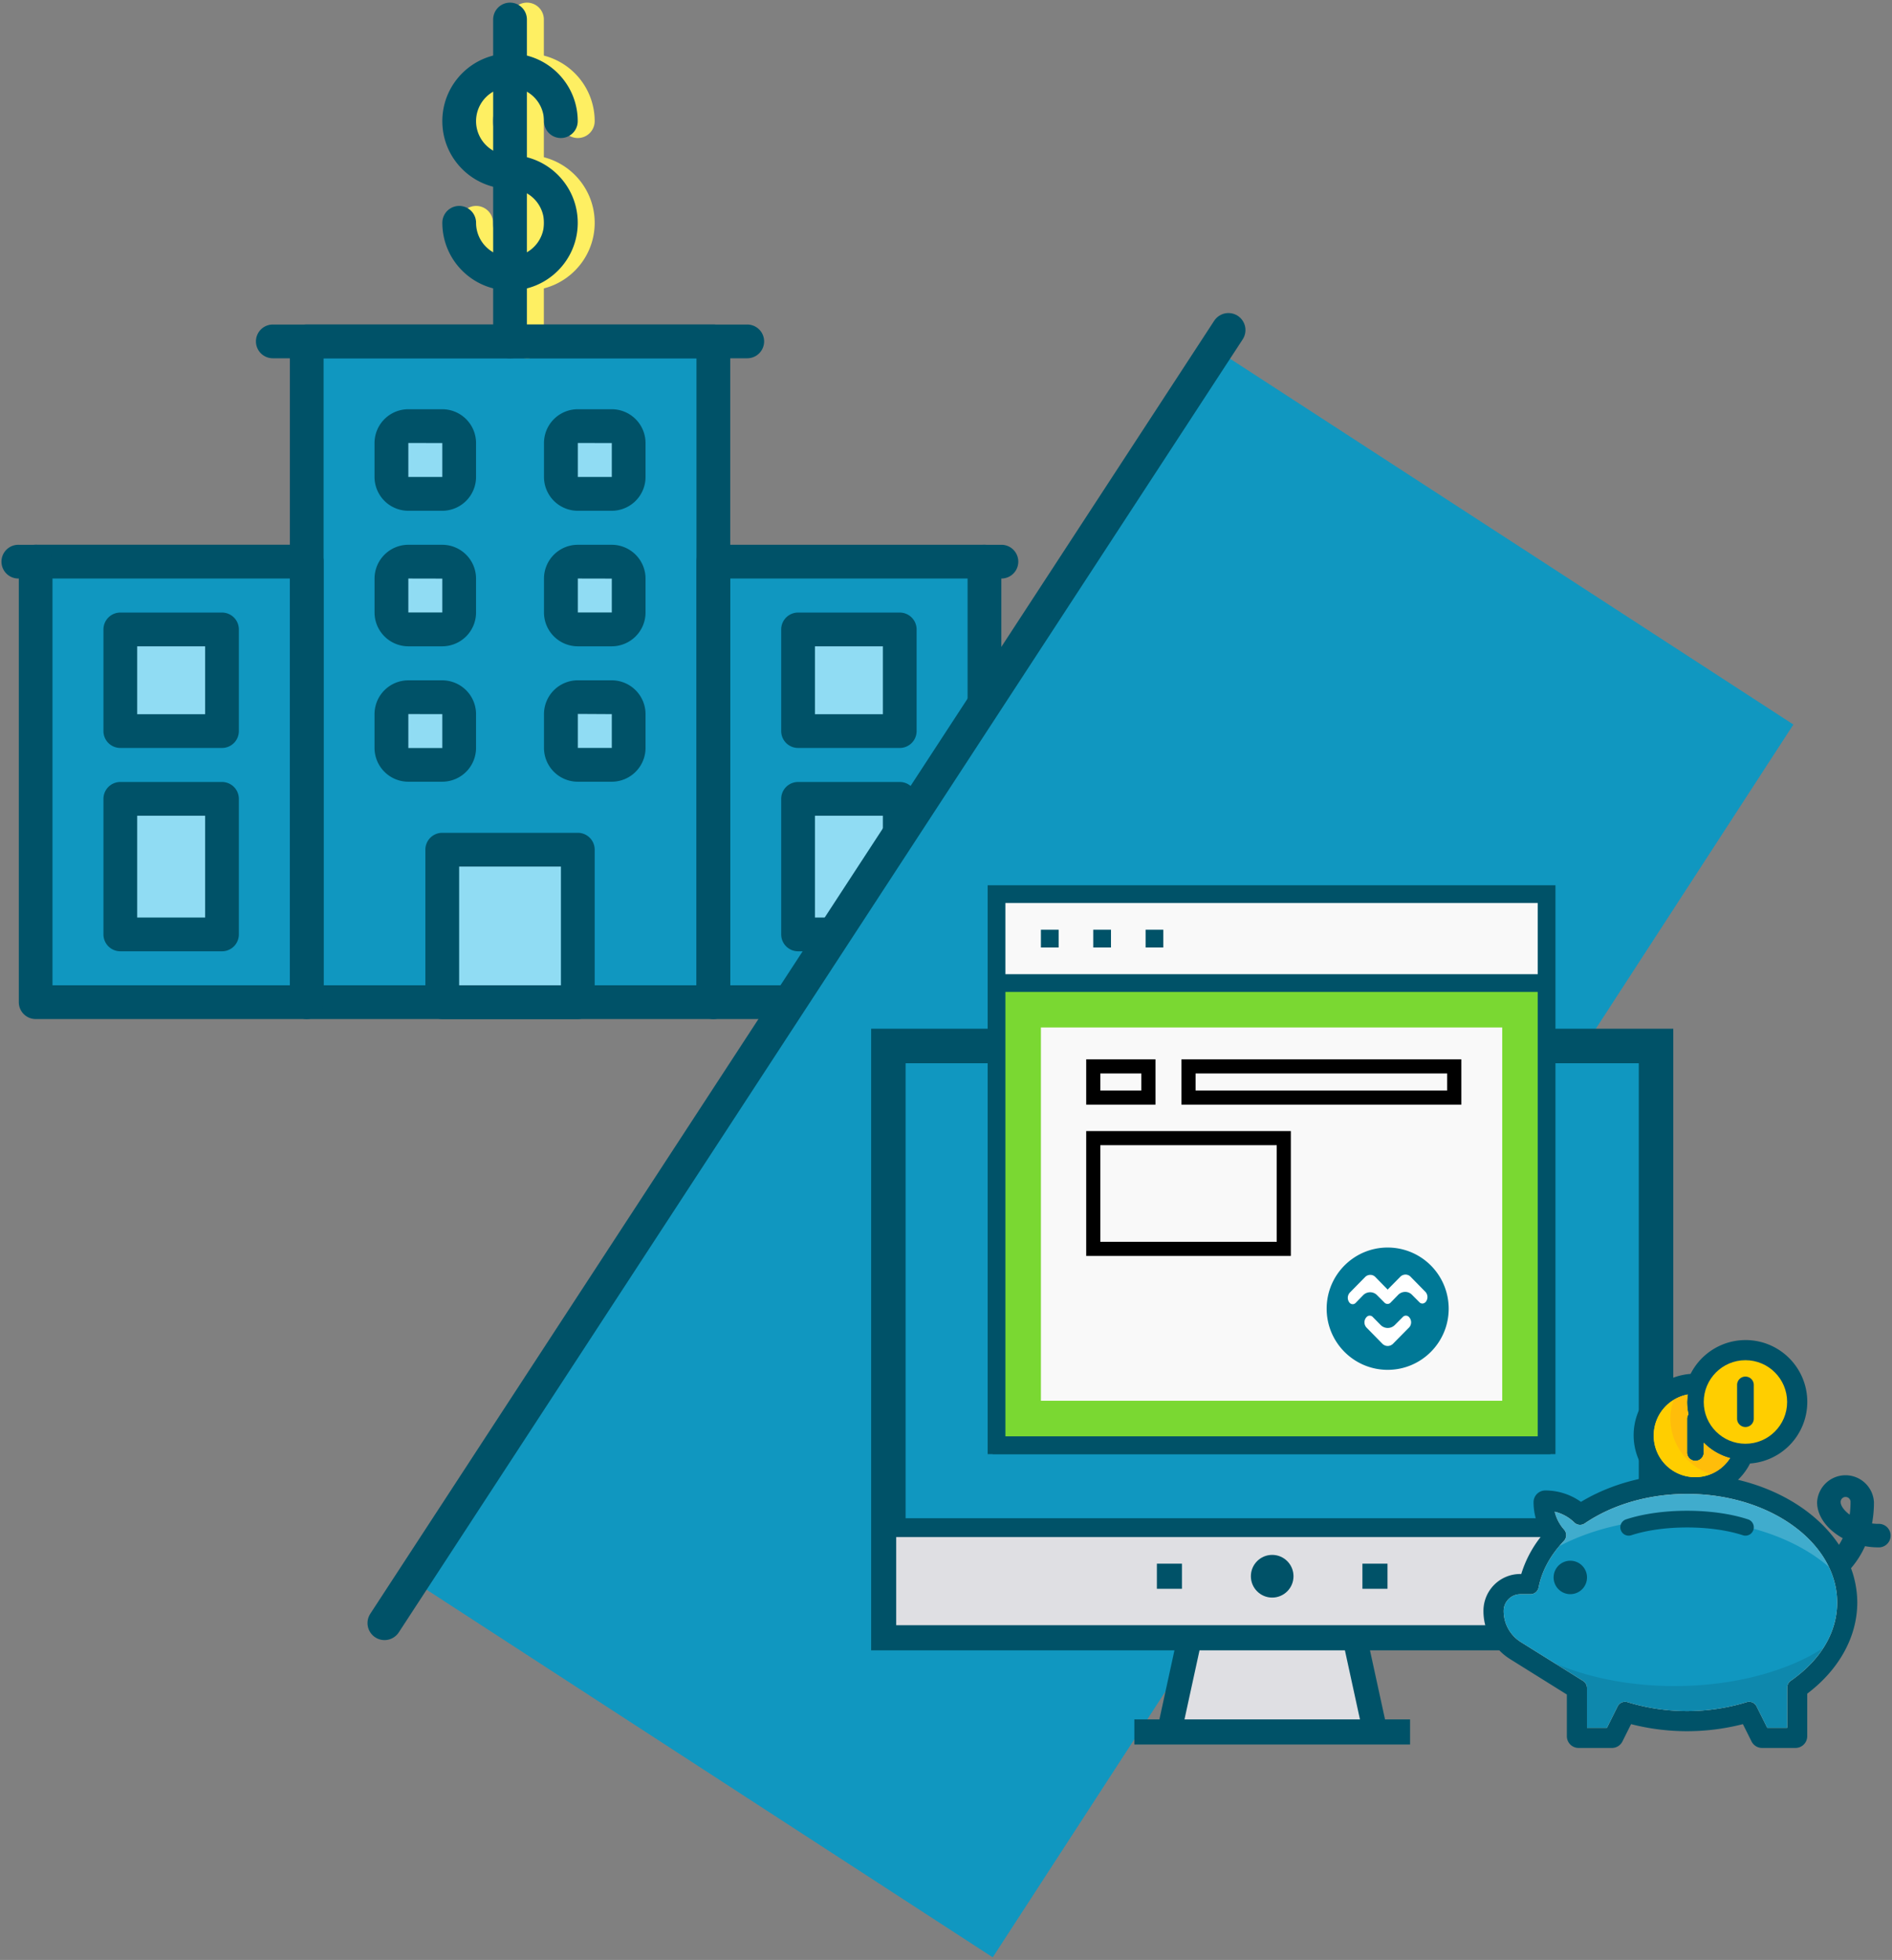 <svg xmlns="http://www.w3.org/2000/svg" width="278" height="288"><rect width="100%" height="100%" fill="#808080" stroke="none"/><g fill="none" fill-rule="evenodd"><g fill-rule="nonzero"><path fill="#1097C0" d="M5.23 147.26h39.837V82.533H5.23z"/><path fill="#1097C0" d="M45.067 147.26h59.751V50.168h-59.75zm59.751 0h39.833V82.533h-39.833z"/><path fill="#90DCF3" d="M64.982 72.572H60a2.49 2.49 0 0 1-2.49-2.49v-4.978a2.49 2.49 0 0 1 2.49-2.49h4.978a2.49 2.49 0 0 1 2.49 2.49v4.978a2.49 2.49 0 0 1-2.49 2.49m24.904 0H84.9a2.49 2.49 0 0 1-2.49-2.49v-4.978a2.49 2.49 0 0 1 2.49-2.49h4.982a2.49 2.49 0 0 1 2.49 2.49v4.978a2.49 2.49 0 0 1-2.49 2.49m-24.9 19.918H60A2.49 2.49 0 0 1 57.513 90v-4.978a2.49 2.49 0 0 1 2.49-2.49h4.979a2.49 2.49 0 0 1 2.49 2.49V90a2.49 2.49 0 0 1-2.49 2.49m24.9 0H84.9A2.49 2.49 0 0 1 82.41 90v-4.978a2.49 2.49 0 0 1 2.49-2.49h4.982a2.49 2.49 0 0 1 2.49 2.49V90a2.49 2.49 0 0 1-2.49 2.49m-24.9 19.92H60a2.49 2.49 0 0 1-2.49-2.492v-4.981a2.49 2.49 0 0 1 2.49-2.49h4.978a2.49 2.49 0 0 1 2.49 2.49v4.977a2.49 2.49 0 0 1-2.49 2.491m24.904.005H84.9a2.49 2.49 0 0 1-2.49-2.492v-4.981a2.49 2.49 0 0 1 2.49-2.49h4.982a2.49 2.49 0 0 1 2.49 2.49v4.977a2.49 2.49 0 0 1-2.49 2.491M64.986 147.26H84.9v-22.405H64.986zm-47.306-9.955h14.937v-19.918H17.68zm0-29.877h14.937V92.49H17.68zm99.584 29.877h14.941v-19.918h-14.94zm0-29.877h14.941V92.49h-14.94z"/><path fill="#FEEF62" d="M77.432 42.687c-5.491-.007-9.941-4.456-9.948-9.948a2.479 2.479 0 0 1 4.958 0 4.99 4.99 0 1 0 4.99-4.989 9.947 9.947 0 1 1 9.947-9.947 2.479 2.479 0 0 1-4.958 0 4.99 4.99 0 1 0-4.99 4.99c5.495 0 9.95 4.454 9.95 9.948 0 5.495-4.455 9.95-9.95 9.95v-.004z"/><path fill="#FEEF62" d="M77.432 52.646a2.479 2.479 0 0 1-2.48-2.479V2.866a2.479 2.479 0 1 1 4.959 0v47.301a2.48 2.48 0 0 1-2.48 2.48z"/><path fill="#005268" d="M104.818 149.743h-59.75a2.479 2.479 0 0 1-2.48-2.479V50.16a2.48 2.48 0 0 1 2.48-2.479h59.75a2.48 2.48 0 0 1 2.48 2.48v97.104a2.48 2.48 0 0 1-2.48 2.48zm-57.272-4.961h54.79V52.646h-54.79v92.136z"/><path fill="#005268" d="M144.651 149.743h-39.833a2.479 2.479 0 0 1-2.479-2.479V82.528a2.48 2.48 0 0 1 2.48-2.48h39.832a2.48 2.48 0 0 1 2.48 2.48v64.736a2.48 2.48 0 0 1-2.48 2.48zm-37.354-4.957h34.875V85.01h-34.875v59.776zm-62.23 4.957H5.234a2.479 2.479 0 0 1-2.47-2.482V82.524c0-1.37 1.109-2.48 2.478-2.48h39.825a2.48 2.48 0 0 1 2.48 2.48v64.737a2.479 2.479 0 0 1-2.48 2.482zm-37.354-4.957h34.875V85.01H7.713v59.775z"/><path fill="#005268" d="M5.234 85.01h-2.49a2.479 2.479 0 1 1 0-4.957h2.49a2.479 2.479 0 1 1 0 4.958zm141.908 0h-2.49a2.479 2.479 0 1 1 0-4.957h2.49a2.479 2.479 0 1 1 0 4.958zm-37.346-32.364h-69.71a2.479 2.479 0 1 1 0-4.958h69.71a2.479 2.479 0 0 1 0 4.958zM64.982 75.055H60a4.974 4.974 0 0 1-4.97-4.97v-4.981a4.974 4.974 0 0 1 4.97-4.97h4.978a4.974 4.974 0 0 1 4.97 4.97v4.978a4.974 4.974 0 0 1-4.966 4.973zM60 65.096v4.99h4.99v-4.982L60 65.096zm29.882 9.959H84.9a4.974 4.974 0 0 1-4.97-4.97v-4.981a4.974 4.974 0 0 1 4.97-4.97h4.982a4.974 4.974 0 0 1 4.97 4.97v4.978a4.974 4.974 0 0 1-4.97 4.973zm-4.978-9.959v4.99h4.99v-4.982l-4.99-.008zM64.982 94.97H60A4.974 4.974 0 0 1 55.034 90v-4.978A4.974 4.974 0 0 1 60 80.052h4.978a4.974 4.974 0 0 1 4.97 4.97V90a4.974 4.974 0 0 1-4.966 4.97zM60 85.01V90h4.99v-4.978L60 85.011zm29.882 9.96H84.9A4.974 4.974 0 0 1 79.93 90v-4.978a4.974 4.974 0 0 1 4.97-4.97h4.982a4.974 4.974 0 0 1 4.97 4.97V90a4.974 4.974 0 0 1-4.97 4.97zm-4.978-9.96V90h4.99v-4.978l-4.99-.011zm-19.922 29.858H60a4.974 4.974 0 0 1-4.97-4.97v-4.961A4.974 4.974 0 0 1 60 99.97h4.978a4.974 4.974 0 0 1 4.97 4.97v4.977a4.974 4.974 0 0 1-4.966 4.95zM60 104.928v4.99h4.99v-4.981l-4.99-.008zm29.882 9.94H84.9a4.974 4.974 0 0 1-4.97-4.97v-4.961a4.974 4.974 0 0 1 4.97-4.97h4.982a4.974 4.974 0 0 1 4.97 4.97v4.977a4.974 4.974 0 0 1-4.97 4.954zm-4.978-9.959v4.99h4.99v-4.962l-4.99-.028zm-.004 44.834H64.982a2.479 2.479 0 0 1-2.48-2.479v-22.409a2.48 2.48 0 0 1 2.48-2.479H84.9c1.37 0 2.479 1.11 2.479 2.48v22.405a2.479 2.479 0 0 1-2.479 2.482zm-17.44-4.957h14.961v-17.448H67.464v17.448h-.003zm7.48-102.099c-5.49-.007-9.94-4.456-9.947-9.948a2.479 2.479 0 1 1 4.958 0 4.99 4.99 0 1 0 4.99-4.989c-5.494 0-9.948-4.454-9.948-9.947 0-5.494 4.454-9.948 9.948-9.948 5.494 0 9.947 4.454 9.947 9.948a2.479 2.479 0 0 1-4.958 0 4.99 4.99 0 1 0-4.99 4.99c5.496 0 9.95 4.454 9.95 9.948 0 5.495-4.454 9.95-9.95 9.95v-.004z"/><path fill="#005268" d="M74.94 52.646a2.479 2.479 0 0 1-2.478-2.479V2.866a2.479 2.479 0 1 1 4.958 0v47.301a2.48 2.48 0 0 1-2.48 2.48zm-42.323 87.138H17.68a2.479 2.479 0 0 1-2.479-2.479v-19.918a2.48 2.48 0 0 1 2.48-2.48h14.936a2.48 2.48 0 0 1 2.48 2.48v19.918a2.48 2.48 0 0 1-2.48 2.48zm-12.458-4.958h9.98v-14.96h-9.98v14.96zm12.458-24.919H17.68a2.479 2.479 0 0 1-2.479-2.48V92.492a2.48 2.48 0 0 1 2.48-2.48h14.936a2.48 2.48 0 0 1 2.48 2.48v14.937a2.48 2.48 0 0 1-2.48 2.479zm-12.458-4.958h9.98v-9.98h-9.98v9.98zm112.042 34.835h-14.937a2.479 2.479 0 0 1-2.478-2.479v-19.918a2.48 2.48 0 0 1 2.478-2.48h14.937a2.48 2.48 0 0 1 2.48 2.48v19.918a2.48 2.48 0 0 1-2.48 2.48zm-12.458-4.958h9.98v-14.96h-9.98v14.96zm12.458-24.919h-14.937a2.479 2.479 0 0 1-2.478-2.48V92.492a2.48 2.48 0 0 1 2.478-2.48h14.937a2.48 2.48 0 0 1 2.48 2.48v14.937a2.48 2.48 0 0 1-2.48 2.479zm-12.458-4.958h9.98v-9.98h-9.98v9.98z"/></g><path fill="#1097C0" d="M179.643 52l83.867 54.464-117.642 181.153L62 233.153z"/><path stroke="#005268" stroke-linecap="round" stroke-width="5" d="M180.5 48.5l-124 190"/><g transform="translate(128 130)"><path fill="#DFDFE3" fill-rule="nonzero" d="M74.029 124.498H43.826l2.947-13.84h24.31zM1.837 23.008h114.181v87.65H1.837z"/><path fill="#1097C0" fill-rule="nonzero" stroke="#005268" stroke-width="2.765" d="M3.679 24.853h110.498V94.48H3.679z"/><ellipse cx="58.928" cy="101.617" fill="#005268" fill-rule="nonzero" rx="3.131" ry="3.137"/><path fill="#FFF" fill-rule="nonzero" d="M19.701 25.961H97.97v55.097H19.701z"/><path fill="#005268" fill-rule="nonzero" d="M117.864 112.504V21.163H0v91.34h44.567l-2.21 10.15h-3.683v3.69H79.19v-3.69h-3.683l-2.21-10.15h44.567zm-71.823 10.149l2.21-10.15h21.363l2.21 10.15H46.04zm-42.358-97.8h14.18v58.818h81.953V24.853h14.365v83.96H3.683v-83.96z"/><path fill="#005268" fill-rule="nonzero" d="M41.985 99.771h3.683v3.691h-3.683zm30.202 0h3.683v3.691h-3.683z"/><path fill="#193651" fill-rule="nonzero" d="M32.408 36.663h36.096v3.691H32.408zm41.805 0h11.234v3.691H74.213zM46.405 49.765h39.043v3.691H46.405zm-13.997 0h8.103v3.691h-8.103z"/><path fill="#7AD832" fill-rule="nonzero" d="M18.428 14.448h80.818v67.917H18.428z"/><path fill="#F9F9F9" fill-rule="nonzero" d="M24.945 20.978h67.784v54.855H24.945zM18.428 1.389h80.818v13.06H18.428z"/><path fill="#005268" fill-rule="nonzero" d="M17.123.08v83.591h83.425V.081H17.123zm80.82 80.98H19.73V15.754h78.212V81.06zM19.73 13.148V2.694h78.212v10.454H19.73z"/><path fill="#005268" fill-rule="nonzero" d="M24.945 6.613h2.606v2.611h-2.606zm7.691 0h2.606v2.611h-2.606zm7.691 0h2.606v2.611h-2.606z"/><path stroke="#000" stroke-width="2.074" d="M32.638 37.24h27.993v16.271H32.638zm13.997-10.541h39.043v4.583H46.635zm-13.997 0h8.103v4.583h-8.103z"/><g fill-rule="nonzero" transform="translate(90.47 67.352)"><path fill="#005268" stroke="#005268" d="M57.602 27.075c-.536 0-1.07-.054-1.596-.16.251-1.157.376-2.34.371-3.524a3.686 3.686 0 0 0-3.676-3.465 3.686 3.686 0 0 0-3.677 3.465c0 2.018 1.612 3.921 3.914 5.06a10.643 10.643 0 0 1-1.211 2.109c-2.993-4.96-8.808-8.74-15.907-10.19a8.591 8.591 0 0 0 2.532-3.154 8.57 8.57 0 0 0 8.169-7.55A8.58 8.58 0 0 0 40.369.39a8.558 8.558 0 0 0-10.111 4.624 8.52 8.52 0 0 0-7.712 5.71 8.545 8.545 0 0 0 2.48 9.282c-4.11.563-7.975 1.908-11.225 3.935a8.507 8.507 0 0 0-5.214-1.78c-.677 0-1.225.55-1.225 1.227a8.528 8.528 0 0 0 1.473 4.768 16.31 16.31 0 0 0-3.407 6.28H4.91a4.9 4.9 0 0 0-3.472 1.438A4.92 4.92 0 0 0 0 39.353a7.825 7.825 0 0 0 3.697 6.673l8.557 5.342v6.4c0 .678.548 1.228 1.224 1.228h4.901c.464 0 .888-.263 1.096-.679l1.45-2.906a32.562 32.562 0 0 0 16.964 0l1.45 2.906a1.23 1.23 0 0 0 1.096.679h4.915c.677 0 1.225-.55 1.225-1.228v-6.5c4.682-3.46 7.353-8.209 7.353-13.147a14.162 14.162 0 0 0-.995-5.137 12.971 12.971 0 0 0 2.334-3.706c.767.168 1.55.25 2.335.246.677 0 1.225-.55 1.225-1.228 0-.678-.548-1.228-1.225-1.228v.007zm-3.914-1.017c-1.363-.776-2.203-1.846-2.203-2.667a1.227 1.227 0 1 1 2.452 0c0 .897-.086 1.793-.258 2.673l.01-.006z"/><ellipse cx="37.995" cy="8.659" fill="#FFCE00" rx="6.126" ry="6.138"/><path fill="#FFCA28" d="M24.517 13.57a6.12 6.12 0 0 1 5.011-6.011 8.46 8.46 0 0 0-.11 1.098 8.58 8.58 0 0 0 .202 1.82 1.191 1.191 0 0 0-.202.636v4.91a1.227 1.227 0 1 0 2.451 0v-1.37a8.555 8.555 0 0 0 3.861 2.257 6.085 6.085 0 0 1-6.858 2.547 6.102 6.102 0 0 1-4.355-5.887z"/><path fill="#FFCE00" d="M24.517 13.57a6.12 6.12 0 0 1 5.011-6.011 8.46 8.46 0 0 0-.11 1.098 8.58 8.58 0 0 0 .202 1.82 1.191 1.191 0 0 0-.202.636v4.91a1.227 1.227 0 1 0 2.451 0v-1.37a8.555 8.555 0 0 0 3.861 2.257 6.085 6.085 0 0 1-6.858 2.547 6.102 6.102 0 0 1-4.355-5.887z"/><path fill="#FFA21A" d="M31.87 14.654v1.37a1.227 1.227 0 1 1-2.452 0v-4.91c.005-.228.076-.449.202-.637a8.59 8.59 0 0 1-.202-1.82c.013-.368.05-.735.11-1.098a6.19 6.19 0 0 0-2.072.8 8.496 8.496 0 0 0-.492 2.754 8.657 8.657 0 0 0 5.928 8.152 6.099 6.099 0 0 0 2.833-2.355 8.558 8.558 0 0 1-3.856-2.256z" opacity=".39"/><path fill="#005268" d="M37.995 12.34c.677 0 1.225-.55 1.225-1.227v-4.91a1.227 1.227 0 1 0-2.452 0v4.91a1.228 1.228 0 0 0 1.227 1.227z"/><path fill="#FDD1B0" d="M44.66 49.626a1.23 1.23 0 0 0-.528 1.01v5.905h-2.925l-1.573-3.148a1.22 1.22 0 0 0-1.464-.623 29.939 29.939 0 0 1-17.495 0 1.224 1.224 0 0 0-1.464.623l-1.573 3.148h-2.923v-5.854c0-.424-.219-.818-.578-1.042l-9.135-5.702a5.38 5.38 0 0 1-2.532-4.59 2.456 2.456 0 0 1 2.443-2.448h1.489c.586 0 1.09-.415 1.202-.991.46-2.418 1.754-4.78 3.713-6.83.44-.46.456-1.18.037-1.659a6.144 6.144 0 0 1-1.382-2.636 6.113 6.113 0 0 1 2.871 1.58 1.218 1.218 0 0 0 1.542.134c4.107-2.791 9.439-4.33 15.033-4.33 12.161 0 22.056 7.15 22.056 15.962.002 4.352-2.422 8.437-6.814 11.491z"/><path fill="#1097C0" d="M44.66 49.626a1.23 1.23 0 0 0-.528 1.01v5.905h-2.925l-1.573-3.148a1.22 1.22 0 0 0-1.464-.623 29.939 29.939 0 0 1-17.495 0 1.224 1.224 0 0 0-1.464.623l-1.573 3.148h-2.923v-5.854c0-.424-.219-.818-.578-1.042l-9.135-5.702a5.38 5.38 0 0 1-2.532-4.59 2.456 2.456 0 0 1 2.443-2.448h1.489c.586 0 1.09-.415 1.202-.991.46-2.418 1.754-4.78 3.713-6.83.44-.46.456-1.18.037-1.659a6.144 6.144 0 0 1-1.382-2.636 6.113 6.113 0 0 1 2.871 1.58 1.218 1.218 0 0 0 1.542.134c4.107-2.791 9.439-4.33 15.033-4.33 12.161 0 22.056 7.15 22.056 15.962.002 4.352-2.422 8.437-6.814 11.491z"/><path fill="#005268" d="M12.263 31.985c-.992 0-1.886.599-2.265 1.517a2.46 2.46 0 0 0 .531 2.677 2.448 2.448 0 0 0 2.672.532 2.457 2.457 0 0 0-.938-4.726z"/><path fill="#FFF" d="M11.317 29.063c-.23.247-.43.512-.647.768 4.715-2.484 10.82-3.995 17.523-3.995 9.118 0 17.164 2.791 22.042 7.051-2.993-6.227-11.188-10.735-20.817-10.735-5.587 0-10.926 1.537-15.033 4.33-.48.33-1.125.274-1.542-.134a6.113 6.113 0 0 0-2.87-1.58 6.144 6.144 0 0 0 1.38 2.637 1.229 1.229 0 0 1-.036 1.658z" opacity=".2"/><path fill="#000" d="M27.58 50.401c-6.625 0-12.709-1.252-17.573-3.337l4.132 2.578c.36.224.578.619.578 1.043v5.854h2.917l1.572-3.148c.269-.54.89-.805 1.464-.623a29.939 29.939 0 0 0 17.496 0 1.22 1.22 0 0 1 1.464.623l1.577 3.15h2.919v-5.905c0-.402.196-.78.527-1.01a17.428 17.428 0 0 0 4.737-4.781C44.107 48.242 36.305 50.4 27.58 50.4z" opacity=".1"/><path fill="#005268" d="M38.377 25.908c-5.129-1.687-12.79-1.687-17.919 0a1.227 1.227 0 0 0 .765 2.334c4.643-1.527 11.74-1.527 16.39 0a1.225 1.225 0 0 0 1.595-.973 1.227 1.227 0 0 0-.83-1.361z"/></g><path fill="#FFF" d="M76.11 54.6c-4.362 0-7.897 3.544-7.897 7.916s3.535 7.916 7.897 7.916c4.361 0 7.897-3.544 7.897-7.916 0-2.1-.832-4.113-2.313-5.598A7.887 7.887 0 0 0 76.11 54.6z"/><path fill="#007896" fill-rule="nonzero" d="M75.896 53.316c-4.95 0-8.964 4.023-8.964 8.986 0 4.963 4.014 8.986 8.964 8.986 4.951 0 8.965-4.023 8.965-8.986a8.997 8.997 0 0 0-2.626-6.354 8.953 8.953 0 0 0-6.339-2.632zm3.099 11.794l-2.309 2.342a1.12 1.12 0 0 1-.784.331 1.12 1.12 0 0 1-.784-.331L72.82 65.11a1.125 1.125 0 0 1 0-1.6.61.61 0 0 1 .874 0l1.165 1.184a1.466 1.466 0 0 0 2.095 0l1.182-1.185a.61.61 0 0 1 .874 0 1.125 1.125 0 0 1-.005 1.601h-.011zm2.426-3.746a.599.599 0 0 1-.426.18.56.56 0 0 1-.41-.169l-1.12-1.123a1.393 1.393 0 0 0-.997-.416c-.388 0-.76.155-1.03.433l-1.121 1.151a.599.599 0 0 1-.56.169.56.56 0 0 1-.314-.163l-1.12-1.123a1.393 1.393 0 0 0-.998-.416c-.388 0-.76.155-1.031.432l-1.12 1.152a.598.598 0 0 1-.835 0 1.125 1.125 0 0 1 0-1.534l2.24-2.28a1.07 1.07 0 0 1 .768-.325c.276 0 .541.11.734.308l1.815 1.854 1.85-1.876c.201-.208.478-.325.767-.326.28-.003.55.109.745.31l2.202 2.246a1.126 1.126 0 0 1-.028 1.522l-.011-.006z"/></g></g></svg>